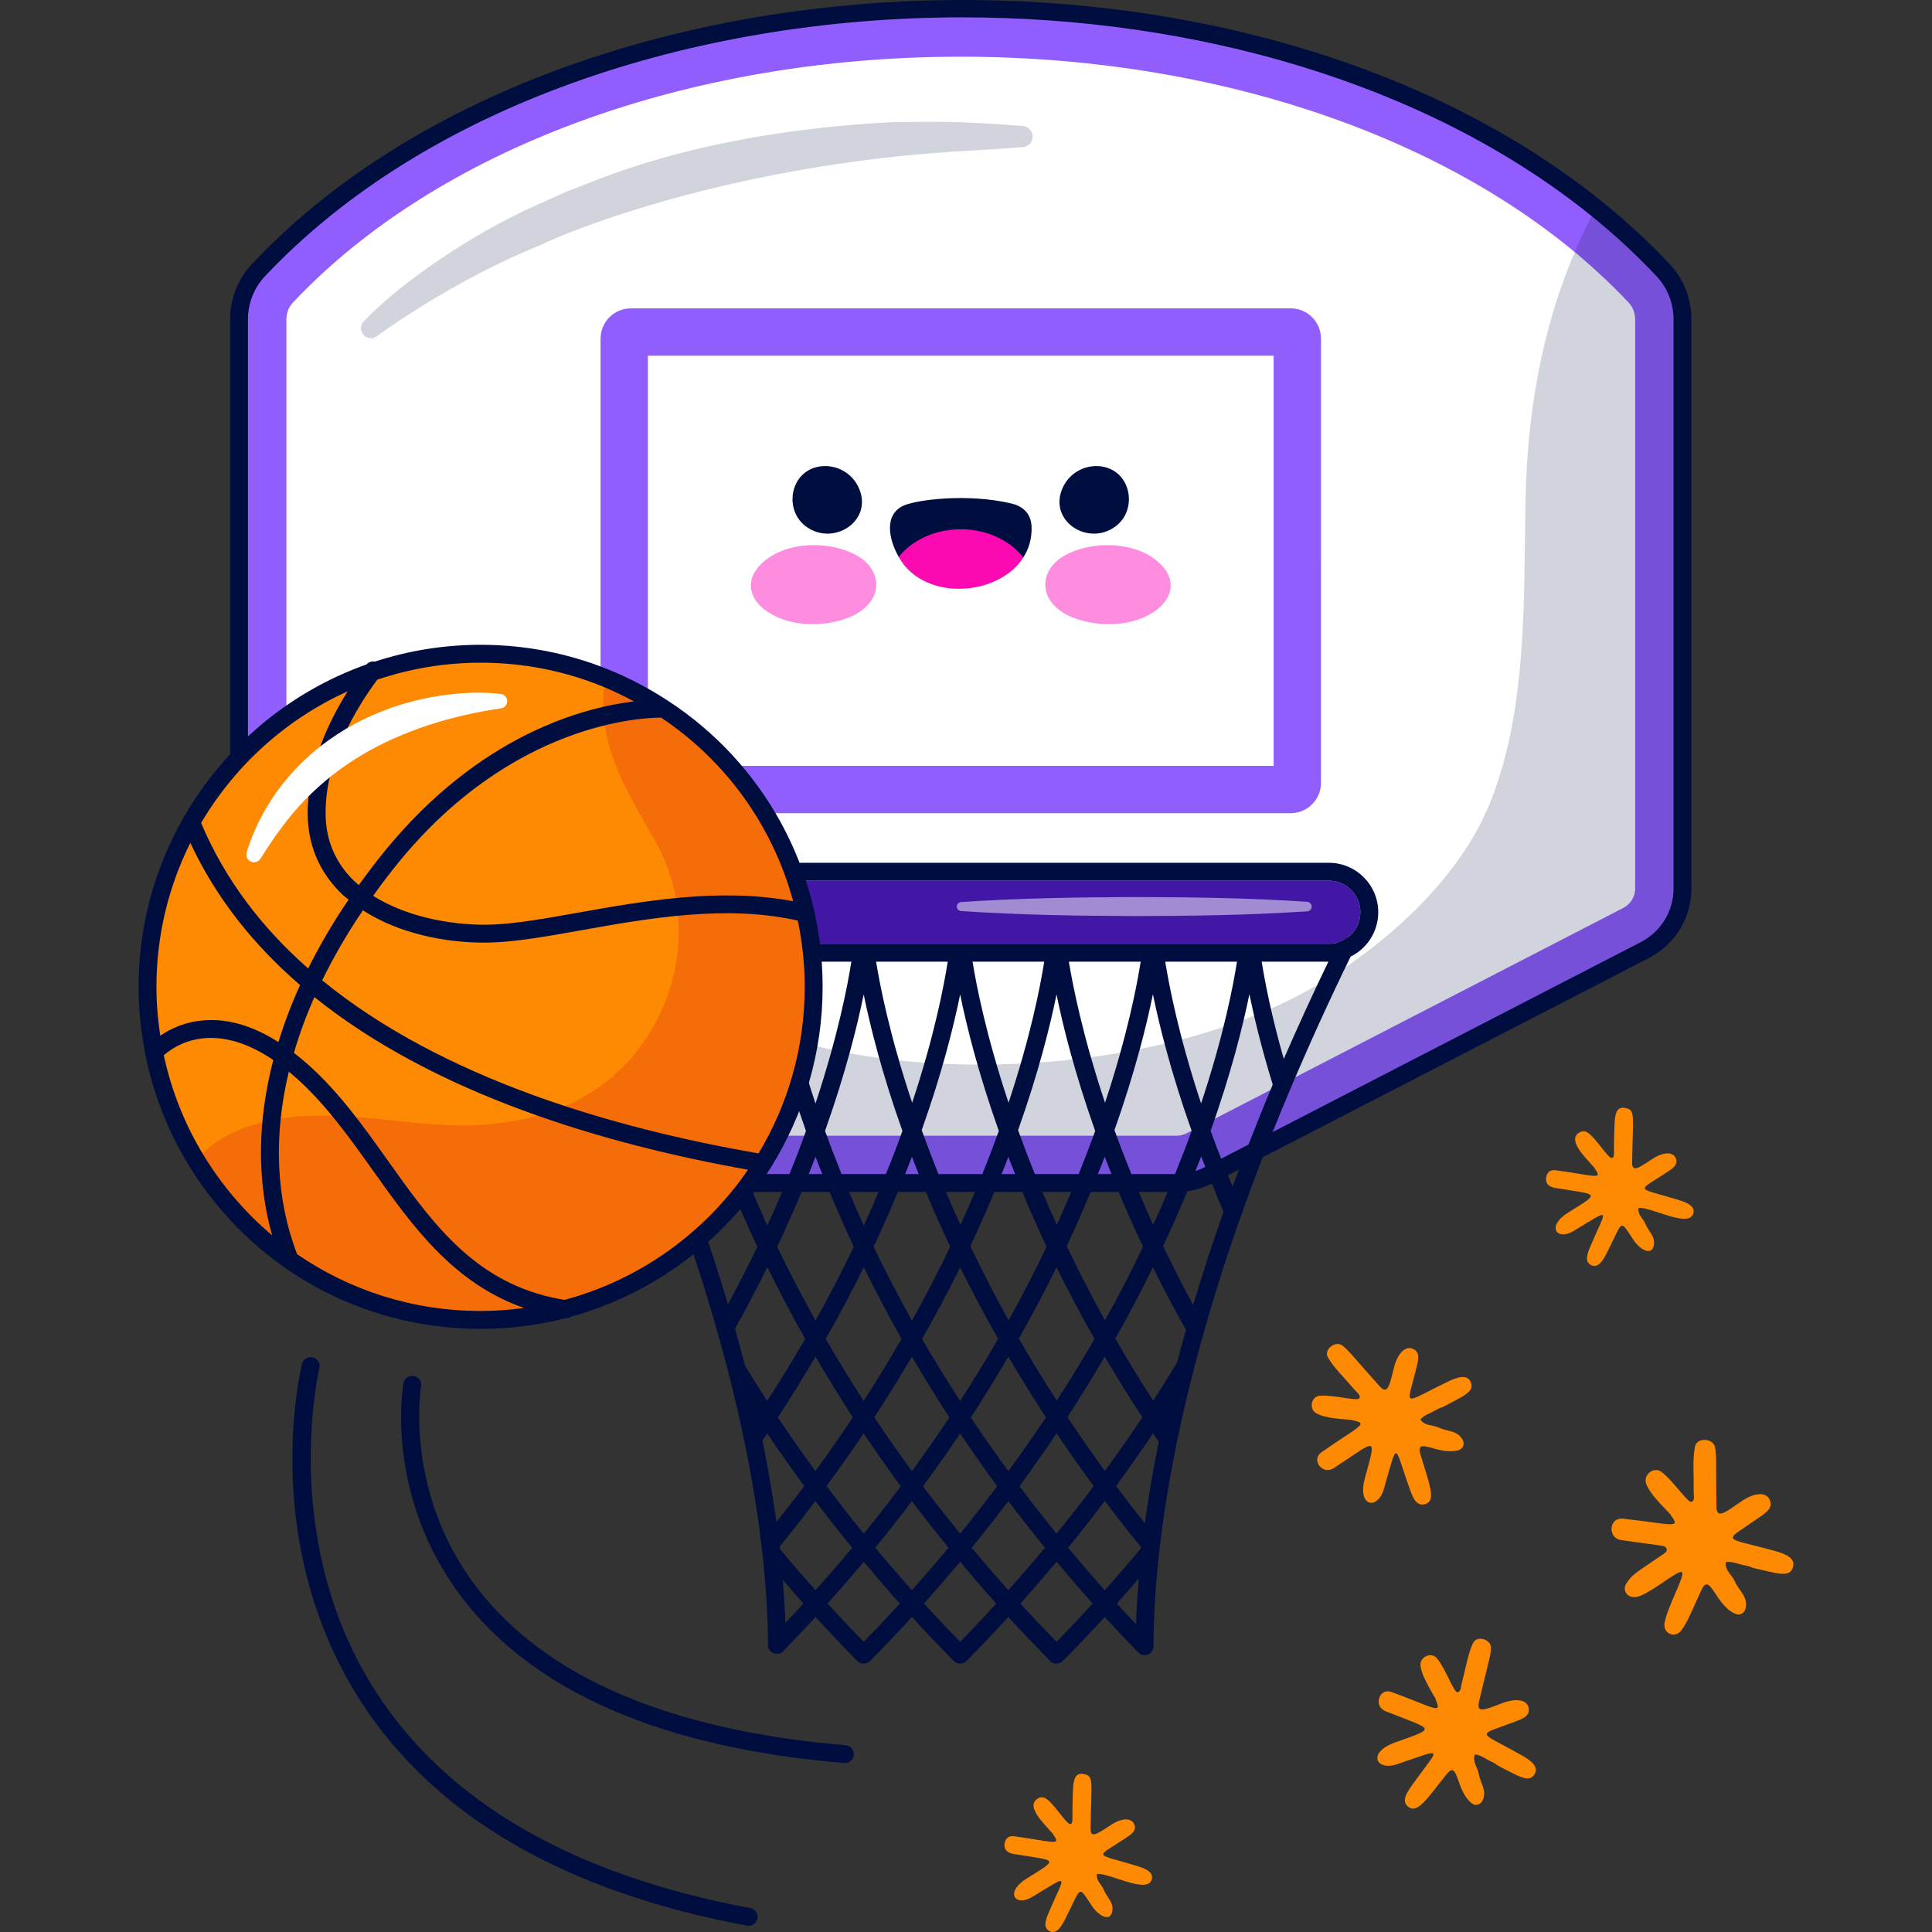 <?xml version="1.0" encoding="UTF-8"?>
<!-- Generator: Adobe Illustrator 25.2.1, SVG Export Plug-In . SVG Version: 6.00 Build 0)  -->
<svg xmlns="http://www.w3.org/2000/svg" xmlns:xlink="http://www.w3.org/1999/xlink" version="1.1" id="Capa_1" x="0px" y="0px" viewBox="0 0 512 512" style="enable-background:new 0 0 512 512;" xml:space="preserve" width="512" height="512">
<rect x="0" y="0" width="512" height="512" fill="#333333" stroke="none"/>
<g>
	<g>
		<g>
			<path style="fill:#FFFFFF;" d="M445.877,84.706v150.725c0,6.884-3.832,13.183-9.95,16.332L320.25,311.462     c-2.606,1.352-5.505,2.048-8.431,2.048H197.41c-2.927,0-5.825-0.697-8.431-2.048l-99.567-51.394l-16.109-8.306     c-6.118-3.149-9.95-9.448-9.95-16.332V84.706c0-4.85,1.784-9.546,5.101-13.071c81.187-86.357,260.813-91.82,354.487-16.472     c6.355,5.114,12.333,10.605,17.837,16.472C444.092,75.161,445.877,79.857,445.877,84.706z"/>
			<g>
				<path style="fill:#915EFD;" d="M254.602,15.026c72.475,0,138.658,24.375,177.037,65.203c1.078,1.147,1.696,2.777,1.696,4.473      v150.736c0,2.192-1.21,4.178-3.159,5.183l-115.685,59.699c-0.823,0.425-1.748,0.65-2.675,0.65H197.412      c-0.927,0-1.852-0.225-2.675-0.65L79.051,240.62c-1.948-1.005-3.158-2.991-3.158-5.183V84.701c0-1.696,0.618-3.326,1.696-4.472      C115.969,39.401,182.141,15.026,254.602,15.026 M254.602,2.483c-71.404,0-142.805,23.044-186.151,69.156      c-3.314,3.526-5.099,8.223-5.099,13.062v150.736c0,6.875,3.839,13.176,9.949,16.329l115.685,59.699      c2.605,1.345,5.494,2.046,8.427,2.046h114.405c2.932,0,5.821-0.702,8.426-2.046l115.685-59.699      c6.11-3.153,9.949-9.453,9.949-16.329V84.701c0-4.839-1.785-9.536-5.099-13.062C397.447,25.543,326.023,2.483,254.602,2.483      L254.602,2.483z"/>
				<path style="fill:#915EFD;" d="M337.529,94.261v108.696h-165.83V94.261H337.529 M342.053,81.719H167.175      c-4.428,0-8.018,3.59-8.018,8.019V207.48c0,4.429,3.59,8.018,8.018,8.018h174.878c4.428,0,8.018-3.59,8.018-8.018V89.738      C350.071,85.309,346.481,81.719,342.053,81.719L342.053,81.719z"/>
			</g>
			<path style="fill:#4217A6;" d="M157.067,250.105h195.095c4.618,0,8.361-3.743,8.361-8.361l0,0c0-4.618-3.743-8.361-8.361-8.361     H157.067c-4.618,0-8.361,3.743-8.361,8.361l0,0C148.706,246.361,152.449,250.105,157.067,250.105z"/>
			<path style="opacity:0.5;fill:#FFFFFF;" d="M254.682,239.055c15.292-1.031,30.583-1.277,45.875-1.331     c15.292,0.024,30.584,0.244,45.875,1.256c0.699,0.046,1.228,0.65,1.182,1.349c-0.043,0.642-0.557,1.141-1.182,1.182     c-15.291,1.011-30.583,1.232-45.875,1.256c-15.292-0.054-30.583-0.301-45.875-1.331c-0.657-0.044-1.154-0.613-1.11-1.27     C253.612,239.562,254.095,239.094,254.682,239.055z"/>
			<g style="opacity:0.18;">
				<path style="fill:#000E3F;" d="M445.877,84.706v150.725c0,6.884-3.832,13.183-9.95,16.332L320.25,311.462      c-2.606,1.352-5.505,2.048-8.431,2.048H197.41c-2.927,0-5.825-0.697-8.431-2.048l-99.567-51.394      c1.755-1.059,3.543-2.041,5.407-2.885c35.656-16.137,74.94,5.96,114.976,18.237c39.228,12.012,97.817,7.864,134.982-11.98      c19.593-10.465,40.97-28.818,49.749-49.847c10.2-24.415,9.281-54.083,9.727-80.114c0.488-27.508,5.602-54.055,18.688-78.317      c6.355,5.114,12.333,10.605,17.837,16.472C444.092,75.161,445.877,79.857,445.877,84.706z"/>
				<path style="fill:#000E3F;" d="M96.399,85.156c10.87-11.333,29.548-23.284,43.588-29.807c0.141-0.063,11.437-5.131,10.718-4.809      c4.919-1.426,31.699-15.305,85.501-18.159c9.718-0.102,17.167-0.435,34.887,1.021c1.54,0.126,2.686,1.478,2.56,3.018      c-0.204,2.464-2.867,2.637-2.728,2.573c-3.811,0.316-7.611,0.555-11.402,0.782c-72.336,3.478-119.504,26.479-115.354,24.805      c-23.953,9.415-44.458,24.62-44.304,24.505C97.284,91.003,94.183,87.462,96.399,85.156z"/>
			</g>
			<g>
				<path style="fill:#FF8DDF;" d="M201.192,150.01c6.018-6.69,18.619-6.999,26.076-2.691c7.383,4.264,6.935,13.744-4.317,17.009      C207.539,168.8,193.385,158.689,201.192,150.01z"/>
				<path style="fill:#FF8DDF;" d="M308.036,150.01c-6.019-6.69-18.619-6.999-26.076-2.691c-7.382,4.264-6.934,13.744,4.317,17.009      C301.689,168.8,315.843,158.689,308.036,150.01z"/>
			</g>
		</g>
		<g>
			<g>
				<path style="fill:#000E3F;" d="M442.504,70.006c-5.45-5.793-11.533-11.427-18.089-16.694      C327.966-24.284,147.443-15.859,66.739,70.006c-3.713,3.95-5.766,9.163-5.766,14.693v150.743      c0,7.794,4.317,14.851,11.243,18.432l102.295,52.793l6.292,3.239l2.738,1.422l4.266,2.185l0.078,0.053      c1.975,1.027,4.108,1.712,6.294,2.054c1.08,0.184,2.159,0.263,3.238,0.263h114.407c0.948,0,1.895-0.053,2.843-0.211      c2.238-0.29,4.451-0.974,6.477-2.027c0.054-0.026,0.132-0.053,0.185-0.079l4.081-2.107l2.924-1.501l6.292-3.265L437,253.873      c6.952-3.581,11.245-10.638,11.245-18.432V84.699C448.245,79.169,446.216,73.956,442.504,70.006z M443.505,235.442      c0,6.003-3.317,11.454-8.663,14.219l-97.582,50.344l-6.397,3.318l-7.241,3.739l-4.213,2.159l-0.238,0.132      c-0.763,0.395-1.553,0.737-2.37,1.001c-1.606,0.527-3.291,0.79-4.976,0.79H197.418c-1.842,0-3.713-0.316-5.424-0.948      c-0.658-0.237-1.316-0.527-1.922-0.843l-0.526-0.263l-4.213-2.185l-7.057-3.634l-6.398-3.291L74.375,249.66      c-5.346-2.765-8.663-8.215-8.663-14.219V84.699c0-4.318,1.58-8.373,4.477-11.454C112.818,27.93,183.805,4.601,255.082,4.601      c61.193,0,122.596,17.194,166.384,52.398c6.373,5.134,12.297,10.611,17.589,16.272c2.87,3.054,4.45,7.109,4.45,11.428V235.442z"/>
			</g>
			<path style="fill:#000E3F;" d="M273.385,139.676c0.084,3.094-0.738,5.797-2.201,8.069l-20.469,1.79     c0,0-11.959-0.912-12.544-1.943c-2.606-4.543-4.069-11.288,1.421-13.656c3.554-1.519,16.932-3.247,28.512-0.488     C271.657,134.298,273.302,136.667,273.385,139.676z"/>
			<g>
				<path style="fill:#000E3F;" d="M216.565,123.742c4.28-0.986,9.286,1.139,11.207,5.975c3.381,8.51-6.977,15.101-14.176,9.802      C207.805,135.255,209.246,125.427,216.565,123.742z"/>
			</g>
			<g>
				<path style="fill:#000E3F;" d="M292.635,123.742c-4.28-0.986-9.286,1.139-11.207,5.975c-3.381,8.51,6.977,15.101,14.175,9.802      C301.395,135.255,299.954,125.427,292.635,123.742z"/>
			</g>
			<g>
				<path style="fill:#000E3F;" d="M352.164,228.649H157.08c-7.241,0-13.113,5.872-13.113,13.086c0,5.108,2.922,9.558,7.214,11.717      c1.764,0.895,3.791,1.395,5.899,1.395h195.084c2.08,0,4.029-0.474,5.766-1.343c4.344-2.133,7.319-6.609,7.319-11.77      C365.249,234.52,359.379,228.649,352.164,228.649z M358.062,247.659c-0.291,0.29-0.58,0.527-0.896,0.763      c-0.789,0.606-1.711,1.08-2.711,1.369c-0.738,0.211-1.502,0.316-2.291,0.316H157.08c-0.843,0-1.659-0.132-2.422-0.342      c-0.896-0.29-1.713-0.685-2.449-1.237c-2.133-1.501-3.502-3.976-3.502-6.793c0-2.317,0.922-4.397,2.449-5.898      c1.527-1.527,3.608-2.449,5.924-2.449h195.084c4.608,0,8.347,3.739,8.347,8.347C360.51,244.052,359.589,246.158,358.062,247.659      z"/>
			</g>
			<path style="fill:#000E3F;" d="M357.772,248.634c-0.211-0.105-0.395-0.184-0.605-0.211c-0.789,0.606-1.711,1.08-2.711,1.369     l-0.369,0.711c-0.027,0.079-0.053,0.132-0.078,0.211h-0.08v0.158c-0.658,1.317-1.29,2.659-1.895,3.976     c-4.213,8.715-8.137,17.326-11.823,25.778c-3.397-11.928-5.081-20.907-5.845-25.778c-0.396-2.475-0.553-3.897-0.58-4.134h-5.399     c-0.026,0.237-0.157,1.659-0.578,4.134c-0.975,6.346-3.555,19.696-9.505,37.574c-5.924-17.879-8.479-31.202-9.505-37.574     c-0.369-2.422-0.527-3.844-0.554-4.108h-5.397c-0.027,0.264-0.184,1.685-0.553,4.108c-1,6.346-3.555,19.617-9.453,37.39     c-5.95-17.8-8.531-31.044-9.584-37.39c-0.342-2.29-0.5-3.686-0.553-4.081h-5.424c-0.053,0.395-0.211,1.79-0.553,4.081     c-1.002,6.372-3.555,19.617-9.454,37.39c-5.924-17.826-8.53-31.044-9.531-37.39c-0.369-2.238-0.527-3.634-0.58-4.055h-5.424     c-0.053,0.421-0.21,1.79-0.578,4.055c-1.002,6.346-3.529,19.617-9.427,37.39c-5.951-17.8-8.532-31.017-9.558-37.39     c-0.369-2.212-0.527-3.607-0.58-4.055h-5.424c-0.053,0.448-0.211,1.817-0.553,4.055c-1,6.399-3.581,19.722-9.505,37.601     c-5.951-17.879-8.505-31.228-9.506-37.601c-0.342-2.238-0.499-3.607-0.553-4.028h-5.423c-0.053,0.421-0.211,1.791-0.553,4.028     c-1.002,6.372-3.555,19.696-9.507,37.601c-5.95-17.879-8.504-31.228-9.505-37.601c-0.369-2.185-0.5-3.554-0.553-4.002h-5.424     c-0.053,0.474-0.211,1.843-0.553,4.002c-0.764,4.845-2.422,13.666-5.766,25.409c-3.608-8.32-7.479-16.825-11.638-25.409     c-0.791-1.685-1.607-3.344-2.424-5.029c0-0.026-0.051-0.053-0.051-0.053c-0.896-0.29-1.713-0.685-2.449-1.237     c-0.238,0.026-0.447,0.105-0.658,0.211c-1.185,0.579-1.659,2.001-1.106,3.16c0.264,0.527,0.5,1.027,0.737,1.553     c5.766,11.796,11.085,23.461,15.825,34.678c1.684,3.976,3.317,7.926,4.871,11.849c0.921,2.238,1.79,4.476,2.633,6.688     c1.948,5.029,3.79,9.953,5.503,14.798c3.739,10.427,7.083,20.88,9.979,31.07c1.079,3.739,2.053,7.399,2.975,10.927     c1.553,6.082,3.002,12.27,4.266,18.353c1.975,9.532,3.502,18.853,4.555,27.726c0.105,0.764,0.184,1.475,0.264,2.212     c0.948,8.557,1.448,16.667,1.473,24.172c0,0.948,0.58,1.817,1.475,2.185c0.896,0.342,1.922,0.132,2.58-0.553     c2.871-2.949,5.741-5.977,8.532-9.031c3.608,3.923,7.319,7.846,11.085,11.664c0.895,0.895,2.475,0.895,3.37,0     c3.766-3.818,7.504-7.741,11.086-11.664c3.633,3.95,7.372,7.873,11.111,11.664c0.869,0.895,2.475,0.895,3.371,0     c3.739-3.818,7.451-7.715,11.085-11.664c3.606,3.95,7.346,7.846,11.085,11.664c0.447,0.447,1.053,0.685,1.684,0.685     c0.632,0,1.238-0.237,1.685-0.685c3.739-3.792,7.452-7.715,11.085-11.664c3.002,3.265,5.924,6.345,8.874,9.374     c0.658,0.685,1.686,0.895,2.58,0.553c0.895-0.369,1.475-1.237,1.475-2.212c0.026-7.715,0.526-16.114,1.527-24.935     c0.026-0.474,0.078-0.922,0.158-1.448c1.026-8.82,2.553-18.142,4.528-27.726c1.238-6.109,2.764-12.665,4.529-19.511     c0.816-3.16,1.711-6.399,2.659-9.742c2.791-9.927,6.135-20.38,9.927-31.07c1.764-4.977,3.633-10.032,5.608-15.114     c0.843-2.212,1.738-4.45,2.633-6.688c1.528-3.818,3.108-7.662,4.74-11.507c4.817-11.401,10.163-23.197,15.93-34.993     c0.132-0.29,0.264-0.553,0.395-0.843l0.422-0.869C359.325,250.661,358.904,249.239,357.772,248.634z M305.532,263.484     c1.738,8.426,4.819,20.88,10.269,36.205c-1.369,3.792-2.844,7.636-4.397,11.454c-0.631,1.58-1.29,3.16-1.975,4.74     c-1.211,2.923-2.502,5.819-3.818,8.715c-1.342-2.975-2.633-5.872-3.817-8.715c-0.685-1.606-1.344-3.186-1.975-4.74     c-1.633-4.029-3.133-7.926-4.477-11.638C300.739,284.259,303.821,271.884,305.532,263.484z M292.762,306.535     c0.58,1.527,1.158,3.054,1.791,4.608c0.606,1.553,1.264,3.133,1.922,4.74c0.211,0.553,0.447,1.106,0.684,1.659     c1.738,4.055,3.635,8.373,5.766,12.849c-3.106,6.504-6.477,13.034-10.085,19.511c-3.765-6.767-7.136-13.35-10.136-19.669     c2.211-4.74,4.344-9.532,6.319-14.35c0.658-1.58,1.317-3.16,1.922-4.74C291.577,309.616,292.182,308.062,292.762,306.535z      M226.013,375.6c-3.08,4.661-6.398,9.426-9.927,14.219c-3.45-4.713-6.792-9.479-9.927-14.219     c3.582-5.477,6.899-10.848,9.954-16.062C219.273,364.936,222.565,370.308,226.013,375.6z M218.825,354.825     c3.766-6.609,7.11-12.981,10.085-19.011c3.16,6.399,6.477,12.771,10.007,19.011c-3.082,5.319-6.399,10.796-10.032,16.43     C225.382,365.832,222.011,360.328,218.825,354.825z M228.857,379.866c3.239,4.792,6.53,9.479,9.848,14.008     c-3.16,4.213-6.451,8.426-9.796,12.56c-3.344-4.108-6.635-8.294-9.874-12.612C222.511,389.108,225.776,384.447,228.857,379.866z      M231.701,375.6c3.581-5.477,6.899-10.848,9.954-16.062c3.212,5.451,6.529,10.848,9.952,16.088     c-3.239,4.871-6.583,9.611-9.952,14.245C238.284,385.237,234.939,380.471,231.701,375.6z M244.366,354.825     c3.766-6.609,7.109-12.955,10.085-18.984c2.948,6.03,6.319,12.375,10.058,18.984c-3.212,5.556-6.608,11.059-10.058,16.457     C250.974,365.884,247.579,360.407,244.366,354.825z M254.451,379.892c3.212,4.792,6.503,9.479,9.821,13.982     c-3.186,4.239-6.477,8.426-9.821,12.56c-3.344-4.108-6.635-8.294-9.848-12.56C247.947,389.345,251.238,384.658,254.451,379.892z      M257.268,375.653c3.449-5.266,6.741-10.664,9.954-16.114c3.054,5.214,6.372,10.585,9.952,16.062     c-3.239,4.871-6.583,9.637-9.952,14.271C263.85,385.264,260.534,380.524,257.268,375.653z M270.011,354.72     c3.555-6.267,6.899-12.586,9.979-18.879c2.975,6.03,6.32,12.375,10.059,18.984c-3.186,5.556-6.557,11.006-10.007,16.351     C276.437,365.594,273.119,360.118,270.011,354.72z M280.018,379.866c3.08,4.582,6.345,9.242,9.821,13.955     c-3.213,4.292-6.504,8.505-9.848,12.612c-3.344-4.134-6.635-8.32-9.821-12.56C273.488,389.345,276.779,384.658,280.018,379.866z      M282.887,375.548c3.397-5.214,6.688-10.585,9.874-16.009c3.08,5.214,6.399,10.585,9.979,16.062     c-3.238,4.871-6.583,9.611-9.927,14.219C289.312,385,285.995,380.234,282.887,375.548z M279.991,263.537     c1.712,8.452,4.819,20.88,10.243,36.178c-1.369,3.792-2.844,7.609-4.371,11.427c-0.658,1.58-1.316,3.16-1.975,4.74     c-1.237,2.923-2.501,5.819-3.817,8.715c-1.369-2.975-2.633-5.872-3.844-8.715c-0.685-1.606-1.343-3.186-1.975-4.74     c-1.633-4.029-3.108-7.926-4.451-11.638C275.199,284.311,278.28,271.962,279.991,263.537z M267.221,306.561     c0.579,1.501,1.158,3.028,1.79,4.582c0.606,1.553,1.238,3.133,1.922,4.74c0.211,0.553,0.447,1.106,0.685,1.659     c1.711,4.055,3.633,8.373,5.739,12.849c-3.08,6.478-6.45,13.008-10.058,19.511c-3.766-6.767-7.136-13.35-10.163-19.669     c2.106-4.423,3.975-8.689,5.687-12.692c0.238-0.553,0.474-1.106,0.685-1.659c0.658-1.606,1.316-3.186,1.922-4.74     C266.062,309.589,266.642,308.062,267.221,306.561z M254.451,263.537c1.711,8.452,4.817,20.88,10.243,36.178     c-1.316,3.66-2.766,7.478-4.371,11.427c-0.606,1.553-1.264,3.133-1.949,4.74v0.026c-1.184,2.791-2.475,5.714-3.844,8.715     c-1.369-2.975-2.633-5.898-3.844-8.741c-0.684-1.606-1.342-3.186-1.975-4.74c-1.633-4.029-3.106-7.926-4.45-11.638     C249.658,284.311,252.74,271.962,254.451,263.537z M241.68,306.561c0.578,1.501,1.158,3.028,1.79,4.582     c0.607,1.553,1.238,3.133,1.924,4.74c0.211,0.553,0.447,1.106,0.684,1.659c1.711,4.055,3.633,8.373,5.741,12.849     c-2.976,6.188-6.319,12.744-10.138,19.59c-3.581-6.451-7.004-13.008-10.163-19.564c2.106-4.503,4.028-8.821,5.739-12.876     c0.238-0.553,0.474-1.106,0.685-1.659c0.684-1.606,1.316-3.186,1.922-4.74C240.495,309.589,241.1,308.062,241.68,306.561z      M228.884,263.537c1.737,8.452,4.817,20.88,10.269,36.178c-1.316,3.66-2.764,7.478-4.397,11.427     c-0.606,1.553-1.264,3.133-1.949,4.74v0.026c-1.186,2.844-2.502,5.819-3.897,8.873c-1.342-2.975-2.659-5.924-3.897-8.9     c-0.684-1.58-1.342-3.16-2-4.74c-1.527-3.818-3.002-7.636-4.371-11.427C224.065,284.417,227.173,271.989,228.884,263.537z      M216.113,306.535c0.579,1.527,1.186,3.054,1.817,4.608c0.606,1.58,1.238,3.16,1.922,4.74c2,4.845,4.16,9.69,6.424,14.535     c-2.975,6.161-6.345,12.718-10.138,19.537c-3.581-6.398-7.003-12.954-10.163-19.537c2.107-4.503,4.028-8.821,5.741-12.876     c0.237-0.553,0.473-1.106,0.684-1.659c0.685-1.606,1.316-3.186,1.922-4.74C214.955,309.589,215.533,308.036,216.113,306.535z      M203.342,263.51c1.711,8.452,4.819,20.88,10.243,36.205c-1.291,3.66-2.766,7.478-4.371,11.427     c-0.606,1.553-1.264,3.133-1.949,4.74v0.026c-1.211,2.844-2.528,5.819-3.923,8.873c-1.343-2.949-2.66-5.924-3.897-8.9     c-0.684-1.58-1.342-3.16-1.975-4.74c-1.553-3.818-3.028-7.636-4.397-11.427C198.524,284.391,201.631,271.962,203.342,263.51z      M182.383,314.118c-0.5-1.396-1.027-2.791-1.58-4.213c-0.817-2.185-1.659-4.397-2.528-6.635     c-2.053-5.319-4.266-10.717-6.557-16.193c2.924-9.611,4.846-17.589,6.084-23.592c1.711,8.452,4.817,20.88,10.242,36.205     c-0.869,2.37-1.764,4.792-2.712,7.215c-0.58,1.475-1.185,2.949-1.791,4.424C183.147,312.249,182.778,313.197,182.383,314.118z      M192.916,345.636c-2.449-8.215-5.161-16.562-8.136-24.883c1.053-2.422,2.053-4.845,3.028-7.241     c0.579-1.474,1.186-2.949,1.738-4.423c0.342-0.869,0.684-1.738,1-2.607c0.473,1.237,0.947,2.475,1.448,3.713     c0.711,1.79,1.422,3.607,2.186,5.424c2.027,4.924,4.213,9.874,6.53,14.798C198.393,335.262,195.76,340.37,192.916,345.636z      M197.445,361.935c-0.817-3.186-1.713-6.477-2.66-9.822c3.16-5.635,6.003-11.111,8.585-16.299     c3.159,6.425,6.477,12.797,10.005,18.985c-3.081,5.345-6.424,10.848-10.059,16.457     C201.315,368.175,199.366,365.068,197.445,361.935z M202.053,381.735c0.421-0.632,0.842-1.264,1.262-1.869     c3.134,4.66,6.399,9.321,9.823,13.955c-2.344,3.16-4.819,6.319-7.373,9.505C204.791,396.349,203.553,389.108,202.053,381.735z      M212.48,425.418c-1.422,1.58-2.871,3.107-4.346,4.634c-0.106-3.66-0.368-7.478-0.684-11.375     c1.817,2.107,3.633,4.239,5.477,6.293L212.48,425.418z M206.687,410.514c-0.026-0.21-0.053-0.421-0.08-0.632     c3.318-4.055,6.478-8.11,9.479-12.112c3.213,4.239,6.451,8.4,9.743,12.402c-3.16,3.818-6.425,7.583-9.716,11.243     C212.927,417.861,209.767,414.227,206.687,410.514z M228.884,435.108c-3.238-3.344-6.452-6.741-9.585-10.137     c3.266-3.634,6.452-7.346,9.61-11.085c3.08,3.686,6.266,7.399,9.558,11.085C235.361,428.367,232.148,431.763,228.884,435.108z      M231.964,410.172c3.317-4.055,6.556-8.215,9.69-12.349c3.186,4.187,6.423,8.32,9.715,12.349     c-3.159,3.792-6.423,7.557-9.715,11.243C238.336,417.677,235.072,413.911,231.964,410.172z M254.451,435.108     c-3.239-3.318-6.451-6.714-9.585-10.137c3.238-3.634,6.451-7.346,9.585-11.085c3.106,3.712,6.293,7.425,9.558,11.085     C260.875,428.393,257.69,431.79,254.451,435.108z M257.504,410.172c3.318-4.055,6.557-8.189,9.717-12.375     c3.159,4.187,6.398,8.32,9.689,12.375c-3.133,3.792-6.398,7.531-9.689,11.243C263.903,417.703,260.665,413.938,257.504,410.172z      M279.991,435.108c-3.239-3.318-6.45-6.714-9.583-10.137c3.264-3.66,6.477-7.373,9.583-11.085     c3.134,3.739,6.346,7.452,9.585,11.085C286.417,428.393,283.23,431.79,279.991,435.108z M301.055,430.421     c-1.684-1.764-3.37-3.581-5.081-5.45c1.922-2.159,3.87-4.371,5.819-6.662C301.451,422.469,301.188,426.524,301.055,430.421z      M292.762,421.416c-3.291-3.686-6.53-7.452-9.716-11.243c3.317-4.029,6.557-8.189,9.743-12.402     c3.08,4.108,6.319,8.215,9.716,12.375C299.213,414.096,296,417.808,292.762,421.416z M303.399,403.669     c-2.633-3.291-5.188-6.583-7.636-9.848c3.317-4.503,6.583-9.189,9.794-13.955c0.501,0.737,1.027,1.475,1.527,2.212     C305.585,389.477,304.347,396.717,303.399,403.669z M308.455,375.574c0,0,0-0.026-0.026-0.026c0.026,0,0.026-0.026,0.026-0.026     C308.455,375.548,308.455,375.548,308.455,375.574z M311.957,361.039c-2.053,3.423-4.186,6.82-6.346,10.163     c-3.606-5.582-6.951-11.085-10.032-16.457c3.529-6.267,6.873-12.586,9.954-18.905c2.633,5.319,5.555,10.875,8.768,16.615     C313.457,355.378,312.668,358.248,311.957,361.039z M316.196,345.846c-2.87-5.345-5.556-10.585-7.952-15.614     c2.265-4.845,4.424-9.716,6.424-14.561c0.738-1.764,1.449-3.555,2.133-5.319c0.527-1.29,1.027-2.607,1.527-3.897     c0.343,0.922,0.711,1.843,1.08,2.765c0.553,1.475,1.133,2.949,1.737,4.424c1.002,2.475,2.029,4.977,3.108,7.452     C321.278,329.548,318.592,337.842,316.196,345.846z M330.863,303.323c-0.869,2.211-1.713,4.423-2.527,6.635     c-0.58,1.527-1.133,3.028-1.686,4.529c-0.422-1.001-0.842-2.027-1.238-3.028c-0.631-1.475-1.211-2.923-1.79-4.397     c-0.974-2.449-1.896-4.924-2.791-7.373c5.45-15.351,8.557-27.779,10.269-36.231c1.237,6.056,3.186,14.192,6.188,23.987     C335.049,292.737,332.916,298.056,330.863,303.323z"/>
		</g>
		<path style="fill:#FC09B2;" d="M271.184,147.745c-6.09,9.574-23.3,11.427-31.132,2.522c-0.641-0.725-1.295-1.644-1.88-2.676    c3.511-4.418,9.573-7.33,16.443-7.33C261.568,140.262,267.685,143.244,271.184,147.745z"/>
	</g>
	<g>
		<g>
			<g>
				<path style="fill:#FD8A02;" d="M215.632,261.521c0,48.744-39.518,88.271-88.27,88.271c-31.86,0-59.782-16.884-75.297-42.185      c-8.226-13.416-12.974-29.201-12.974-46.086c0-48.753,39.518-88.271,88.271-88.271c11.668,0,22.804,2.262,32.994,6.379      C192.764,192.685,215.632,224.436,215.632,261.521z"/>
				<path style="opacity:0.5;fill:#ED5110;" d="M215.632,261.521c0,48.744-39.518,88.271-88.27,88.271      c-31.86,0-59.782-16.884-75.297-42.185c3.811-5.109,10.344-8.325,16.84-10.037c15.002-3.929,30.652-0.784,45.789,0.378      c18.092,1.397,37.157-1.829,50.392-15.2c15.443-15.605,19.543-40.193,8.74-59.52c-7.109-12.704-14.723-23.93-13.885-39.202      c0.081-1.415,0.243-2.892,0.415-4.397C192.764,192.685,215.632,224.436,215.632,261.521z"/>
			</g>
			<path style="fill:#000E3F;" d="M204.02,309.797c0.143-0.167,0.261-0.346,0.353-0.551c8.628-13.871,13.63-30.222,13.63-47.725     c0-31.138-15.654-59.293-40.969-75.802c-0.018-0.01-0.032-0.024-0.051-0.033c-4.909-3.197-10.144-6.002-15.739-8.256     c-10.761-4.346-22.163-6.552-33.883-6.552c-9.78,0-19.195,1.577-28.026,4.456c-0.797-0.154-1.627,0.11-2.197,0.745     c-20.521,7.281-37.651,21.756-48.371,40.379c-0.148,0.195-0.278,0.396-0.36,0.626c-7.425,13.141-11.686,28.297-11.686,44.438     c0,5.904,0.604,11.754,1.728,17.487c0.003,0.074,0.027,0.143,0.037,0.216c2.074,10.447,5.954,20.481,11.557,29.623     c16.634,27.12,45.539,43.315,77.318,43.315c7.757,0,15.287-0.983,22.477-2.824c0.07,0.007,0.139,0.017,0.207,0.017     c0.492,0,0.942-0.178,1.328-0.446C173.403,342.848,192.092,328.67,204.02,309.797z M201.019,305.663     c-38.404-6.645-83.794-19.815-115.63-45.86c3.022-6.197,6.601-12.4,10.786-18.568c9.577,6.219,21.916,8.569,32.011,8.569     c0.977,0,1.934-0.021,2.862-0.062c6.631-0.296,14.623-1.72,23.083-3.23c18.007-3.204,38.348-6.812,57.3-2.545     c1.174,5.695,1.831,11.56,1.831,17.554C213.261,277.653,208.785,292.754,201.019,305.663z M210.2,238.846     c-19.285-3.695-40.03-0.007-56.9,3.002c-8.303,1.478-16.143,2.877-22.464,3.158c-9.254,0.41-22.312-1.465-31.949-7.617     c2.109-2.933,4.299-5.858,6.668-8.763c30.292-37.156,64.719-38.45,69.654-38.449C192.452,201.686,204.808,218.951,210.2,238.846z      M159.471,181.828c2.953,1.19,5.775,2.576,8.533,4.051c-13.329,1.609-40.881,8.79-66.121,39.755     c-2.412,2.958-4.646,5.94-6.799,8.929c-0.351-0.303-0.711-0.596-1.047-0.915c-5.109-4.857-7.716-10.933-7.755-18.061     c-0.078-14.501,8.212-28.073,13.701-35.467c8.605-2.902,17.805-4.499,27.376-4.499     C138.471,175.62,149.273,177.708,159.471,181.828z M92.131,183.208c-5.189,8.261-10.656,19.94-10.59,32.405     c0.046,8.467,3.153,15.691,9.229,21.471c0.504,0.479,1.077,0.875,1.609,1.323c-4.117,6.054-7.674,12.149-10.714,18.248     c-12.12-10.68-21.989-23.411-28.367-38.568C62.291,202.808,75.869,190.554,92.131,183.208z M50.438,223.352     c6.863,14.769,16.936,27.214,29.08,37.701c-2.299,5.05-4.195,10.09-5.737,15.102c-6.638-4.218-13.137-6.193-19.388-5.778     c-5.337,0.337-9.326,2.317-11.925,4.086c-0.647-4.266-1.007-8.587-1.007-12.942C41.462,247.816,44.704,234.859,50.438,223.352z      M54.084,306.369c-5.066-8.262-8.65-17.295-10.676-26.704c2.877-2.562,13.037-9.567,29.016,1.241     c-4.213,16.18-4.38,31.942-0.311,46.466C65.14,321.496,59.037,314.445,54.084,306.369z M78.735,332.374     c-5.666-14.822-6.293-31.306-2.191-48.377c0.641,0.528,1.289,1.079,1.948,1.664c7.863,6.999,14.209,15.917,20.345,24.541     c10.459,14.703,21.29,29.871,40.044,36.423c-3.772,0.508-7.611,0.795-11.52,0.795C109.584,347.421,92.781,342.039,78.735,332.374     z M149.595,344.486c-2.665-0.444-5.319-1.059-7.891-1.882c-18.12-5.791-28.264-20.052-39.005-35.148     c-6.29-8.84-12.79-17.979-21.054-25.333c-1.256-1.118-2.507-2.144-3.756-3.105c1.432-4.899,3.236-9.832,5.429-14.784     c32.016,25.725,76.675,38.954,114.917,45.753C186.795,326.665,169.629,339.112,149.595,344.486z"/>
			<path style="fill:#FFFFFF;" d="M132.652,187.746c-3.168,0.464-6.497,1.044-9.679,1.812c-3.209,0.725-6.367,1.617-9.467,2.616     c-6.184,2.055-12.127,4.639-17.63,7.917c-2.744,1.647-5.383,3.451-7.901,5.415c-2.486,2-4.871,4.13-7.117,6.425     c-4.46,4.622-8.273,9.898-11.77,15.572l-0.02,0.033c-0.593,0.963-1.855,1.263-2.818,0.669c-0.813-0.501-1.152-1.478-0.882-2.35     c2.082-6.721,5.513-13.134,10.047-18.721l1.736-2.07c0.58-0.691,1.236-1.309,1.853-1.967c1.221-1.333,2.605-2.494,3.938-3.712     c2.754-2.335,5.713-4.416,8.8-6.268c6.205-3.654,12.96-6.264,19.885-7.812c3.458-0.798,6.97-1.296,10.486-1.572     c1.762-0.111,3.522-0.194,5.289-0.163c1.782,0.027,3.494,0.102,5.35,0.352c1.052,0.142,1.79,1.11,1.648,2.162     c-0.117,0.869-0.798,1.524-1.624,1.645L132.652,187.746z"/>
		</g>
		<g>
			<g>
				<path style="fill:#000E3F;" d="M198.386,510.357c-0.144,0-0.291-0.013-0.437-0.041c-48.277-8.995-82.703-28.982-102.317-59.409      c-26.912-41.743-16.071-87.513-15.598-89.442c0.314-1.271,1.599-2.047,2.867-1.736c1.271,0.314,2.047,1.597,1.736,2.867      c-0.111,0.452-10.805,45.801,15.012,85.793c18.887,29.259,52.253,48.524,99.17,57.267c1.286,0.239,2.134,1.476,1.895,2.764      C200.5,509.56,199.505,510.357,198.386,510.357z"/>
			</g>
			<g>
				<path style="fill:#000E3F;" d="M223.899,467.233c-0.067,0-0.134-0.003-0.201-0.01c-47.912-4.027-81.9-18.673-101.021-43.53      c-20.795-27.03-15.968-55.901-15.752-57.118c0.226-1.288,1.45-2.16,2.744-1.918c1.288,0.226,2.147,1.455,1.923,2.744      c-0.049,0.278-4.641,28.141,14.898,53.476c18.287,23.713,51.126,37.717,97.604,41.625c1.304,0.108,2.273,1.255,2.162,2.559      C226.154,466.297,225.118,467.233,223.899,467.233z"/>
			</g>
		</g>
	</g>
	<g>
		<path style="fill:#FD8A02;" d="M442.822,401.469c-2.864-3.015-5.435-5.486-6.505-8.077c-1.06-2.57,1.991-4.862,4.013-3.308    c3.309,2.541,6.935,8.282,7.942,7.9c0.993-0.376,0.55-1.732,0.563-2.677c0.07-5.258-0.322-8.468,0.347-11.902    c0.507-2.607,4.766-2.242,5.291,0.015c0.506,2.178,0.231,4.623,0.391,15.885c0.053,3.733,3.05,0.916,7.122-1.764    c2.312-1.521,5.879-2.572,7.018-0.064c0.94,2.07-0.886,3.328-2.759,4.64c-9.862,6.906-10.073,4.96,4.06,8.882    c2.596,0.72,5.726,1.832,4.814,4.455c-0.93,2.676-3.957,1.555-10.074,0.175c-0.804-0.181-1.559-0.628-2.366-0.744    c-1.785-0.257-3.453-1.183-5.323-0.931c-0.307,2.2,1.622,3.374,2.38,5.088c1.215,2.747,3.518,4.033,2.879,7.162    c-0.248,1.218-1.492,1.987-2.622,1.524c-5.515-2.259-6.77-11.408-9.121-6.326c-3.037,6.567-3.497,8.198-5.305,10.655    c-1.706,2.318-4.976,0.798-4.437-2.004c0.894-4.648,5.5-12.518,4.601-13.392c-0.937-0.911-9.22,6.485-12.437,6.594    c-2.326,0.079-3.37-1.939-2.274-3.658c1.665-2.613,3.127-3.118,9.669-7.681c0.508-0.354,1.249-0.706,0.971-1.49    c-0.249-0.701-1.032-0.755-1.667-0.848c-3.217-0.471-10.482-1.429-10.815-1.524c-3.145-0.89-2.708-5.953,0.88-5.58    c12.469,1.296,15.774,2.907,12.69-0.935C442.772,401.516,442.797,401.492,442.822,401.469z"/>
		<path style="fill:#FD8A02;" d="M422.66,309.598c-2.918-3.252-7.039-7.253-4.391-9.282c1.845-1.415,3.196,0.281,4.889,2.23    c0.97,1.117,3.374,4.563,4.026,4.337c0.892-0.31,0.34-0.777,0.67-8.662c0.097-2.308,0.296-4.958,2.579-4.629    c3.116,0.45,2.278,1.565,2.096,14.521c-0.043,3.045,2.466,0.817,5.849-1.275c1.921-1.188,4.854-1.961,5.725,0.111    c0.72,1.713-0.809,2.699-2.357,3.72c-8.202,5.404-8.331,3.812,3.106,7.338c2.1,0.648,4.627,1.626,3.823,3.745    c-1.389,3.658-11.181-1.982-14.452-1.634c-0.301,1.787,1.245,2.789,1.824,4.204c0.928,2.269,2.777,3.366,2.182,5.908    c-0.619,2.649-3.644,0.853-5.2-1.436c-4.01-5.897-2.659-5.62-7.304,3.437c-0.931,1.812-2.251,3.966-4.05,3.046    c-1.938-0.991-0.946-3.273-0.006-5.462c4.174-9.714,5.56-9.739-4.638-3.595c-4.502,2.713-7.311-1.225-1.477-4.86    c8.668-5.401,8.039-4.65-2.188-6.358c-0.961-0.161-4.235-0.203-3.562-3.246c0.248-1.121,1.12-1.805,2.421-1.632    c10.129,1.344,12.797,2.742,10.371-0.469C422.619,309.636,422.639,309.617,422.66,309.598z"/>
		<path style="fill:#FD8A02;" d="M279.14,486.102c-2.918-3.252-7.039-7.253-4.391-9.282c1.845-1.415,3.196,0.281,4.889,2.23    c0.97,1.117,3.374,4.563,4.027,4.337c0.892-0.31,0.34-0.777,0.67-8.662c0.097-2.308,0.296-4.958,2.579-4.629    c3.116,0.45,2.278,1.565,2.096,14.521c-0.043,3.046,2.466,0.817,5.85-1.275c1.921-1.187,4.854-1.961,5.725,0.111    c0.72,1.714-0.809,2.699-2.357,3.72c-8.202,5.405-8.331,3.812,3.106,7.338c2.101,0.648,4.628,1.626,3.823,3.744    c-1.389,3.658-11.181-1.982-14.452-1.634c-0.301,1.787,1.245,2.789,1.824,4.204c0.928,2.269,2.777,3.366,2.182,5.908    c-0.619,2.649-3.644,0.853-5.2-1.435c-4.01-5.898-2.659-5.621-7.304,3.436c-0.931,1.813-2.251,3.966-4.05,3.046    c-1.938-0.992-0.946-3.273-0.006-5.462c4.174-9.714,5.56-9.739-4.638-3.595c-4.502,2.713-7.311-1.225-1.477-4.86    c8.668-5.401,8.039-4.65-2.188-6.358c-0.962-0.161-4.235-0.203-3.562-3.246c0.248-1.121,1.12-1.805,2.421-1.632    c10.129,1.344,12.797,2.742,10.371-0.469C279.098,486.139,279.119,486.12,279.14,486.102z"/>
		<path style="fill:#FD8A02;" d="M358.547,376.335c-3.86-0.36-7.18-0.517-9.519-1.679c-2.321-1.153-1.585-4.633,0.787-4.783    c3.879-0.246,9.948,1.559,10.42,0.674c0.466-0.873-0.676-1.553-1.247-2.224c-3.176-3.733-5.42-5.746-7.057-8.566    c-1.243-2.14,1.97-4.497,3.723-3.235c1.689,1.216,2.982,3.086,10.018,10.909c2.327,2.587,2.702-1.228,3.917-5.607    c0.689-2.486,2.548-5.411,4.886-4.349c1.934,0.878,1.416,2.891,0.909,4.949c-2.686,10.895-4.028,9.659,8.297,3.743    c2.264-1.086,5.143-2.226,6.111,0.175c1.015,2.514-2.048,3.64-6.963,6.302c-0.676,0.366-1.479,0.515-2.117,0.929    c-1.411,0.914-3.15,1.287-4.307,2.611c1.134,1.732,3.208,1.373,4.792,2.111c2.539,1.182,4.942,0.673,6.414,3.261    c0.573,1.008,0.171,2.31-0.905,2.678c-5.252,1.796-11.749-3.855-10.282,1.154c2.258,7.704,4.359,12.362,1.22,13.243    c-2.394,0.672-3.333-2.011-4.242-4.575c-4.045-11.411-2.875-12.543-6.678,0.584c-1.62,5.594-7.123,4.795-5.009-2.93    c3.081-11.266,3.122-10.127-6.767-3.635c-0.643,0.422-1.248,0.925-1.937,1.25c-2.751,1.304-5.554-2.515-2.804-4.456    c9.508-6.712,12.882-7.624,8.333-8.44C358.542,376.398,358.545,376.367,358.547,376.335z"/>
		<path style="fill:#FD8A02;" d="M380.538,450.364c-1.912-3.372-3.682-6.185-4.067-8.769c-0.381-2.563,2.894-3.95,4.374-2.089    c2.42,3.041,4.41,9.052,5.406,8.934c0.982-0.117,0.887-1.444,1.111-2.296c1.246-4.74,1.614-7.732,2.991-10.687    c1.045-2.244,4.816-0.956,4.782,1.204c-0.032,2.081-0.826,4.211-3.22,14.457c-0.792,3.388,2.552,1.514,6.84,0.006    c2.433-0.856,5.896-1.004,6.362,1.521c0.386,2.089-1.562,2.815-3.54,3.576c-10.473,4.028-10.227,2.219,1.675,8.948    c2.185,1.236,4.767,2.945,3.351,5.113c-1.482,2.27-4.158,0.401-9.152-2.108c-0.687-0.345-1.268-0.918-1.973-1.205    c-1.557-0.635-2.857-1.848-4.605-2.04c-0.772,1.921,0.708,3.416,1.009,5.138c0.482,2.759,2.274,4.439,0.993,7.126    c-0.499,1.046-1.797,1.462-2.715,0.789c-4.477-3.281-3.556-11.843-6.827-7.774c-5.028,6.258-7.648,10.646-10.165,8.575    c-1.921-1.579-0.256-3.884,1.327-6.097c7.048-9.844,8.645-9.532-4.298-5.144c-5.516,1.87-8.007-3.101-0.461-5.785    c11.004-3.915,10.093-3.23-0.888-7.63c-0.714-0.286-1.472-0.495-2.133-0.874c-2.643-1.511-1.113-5.995,2.051-4.849    c10.944,3.961,13.621,6.207,11.689,2.009C380.483,450.396,380.51,450.38,380.538,450.364z"/>
	</g>
</g>















</svg>
